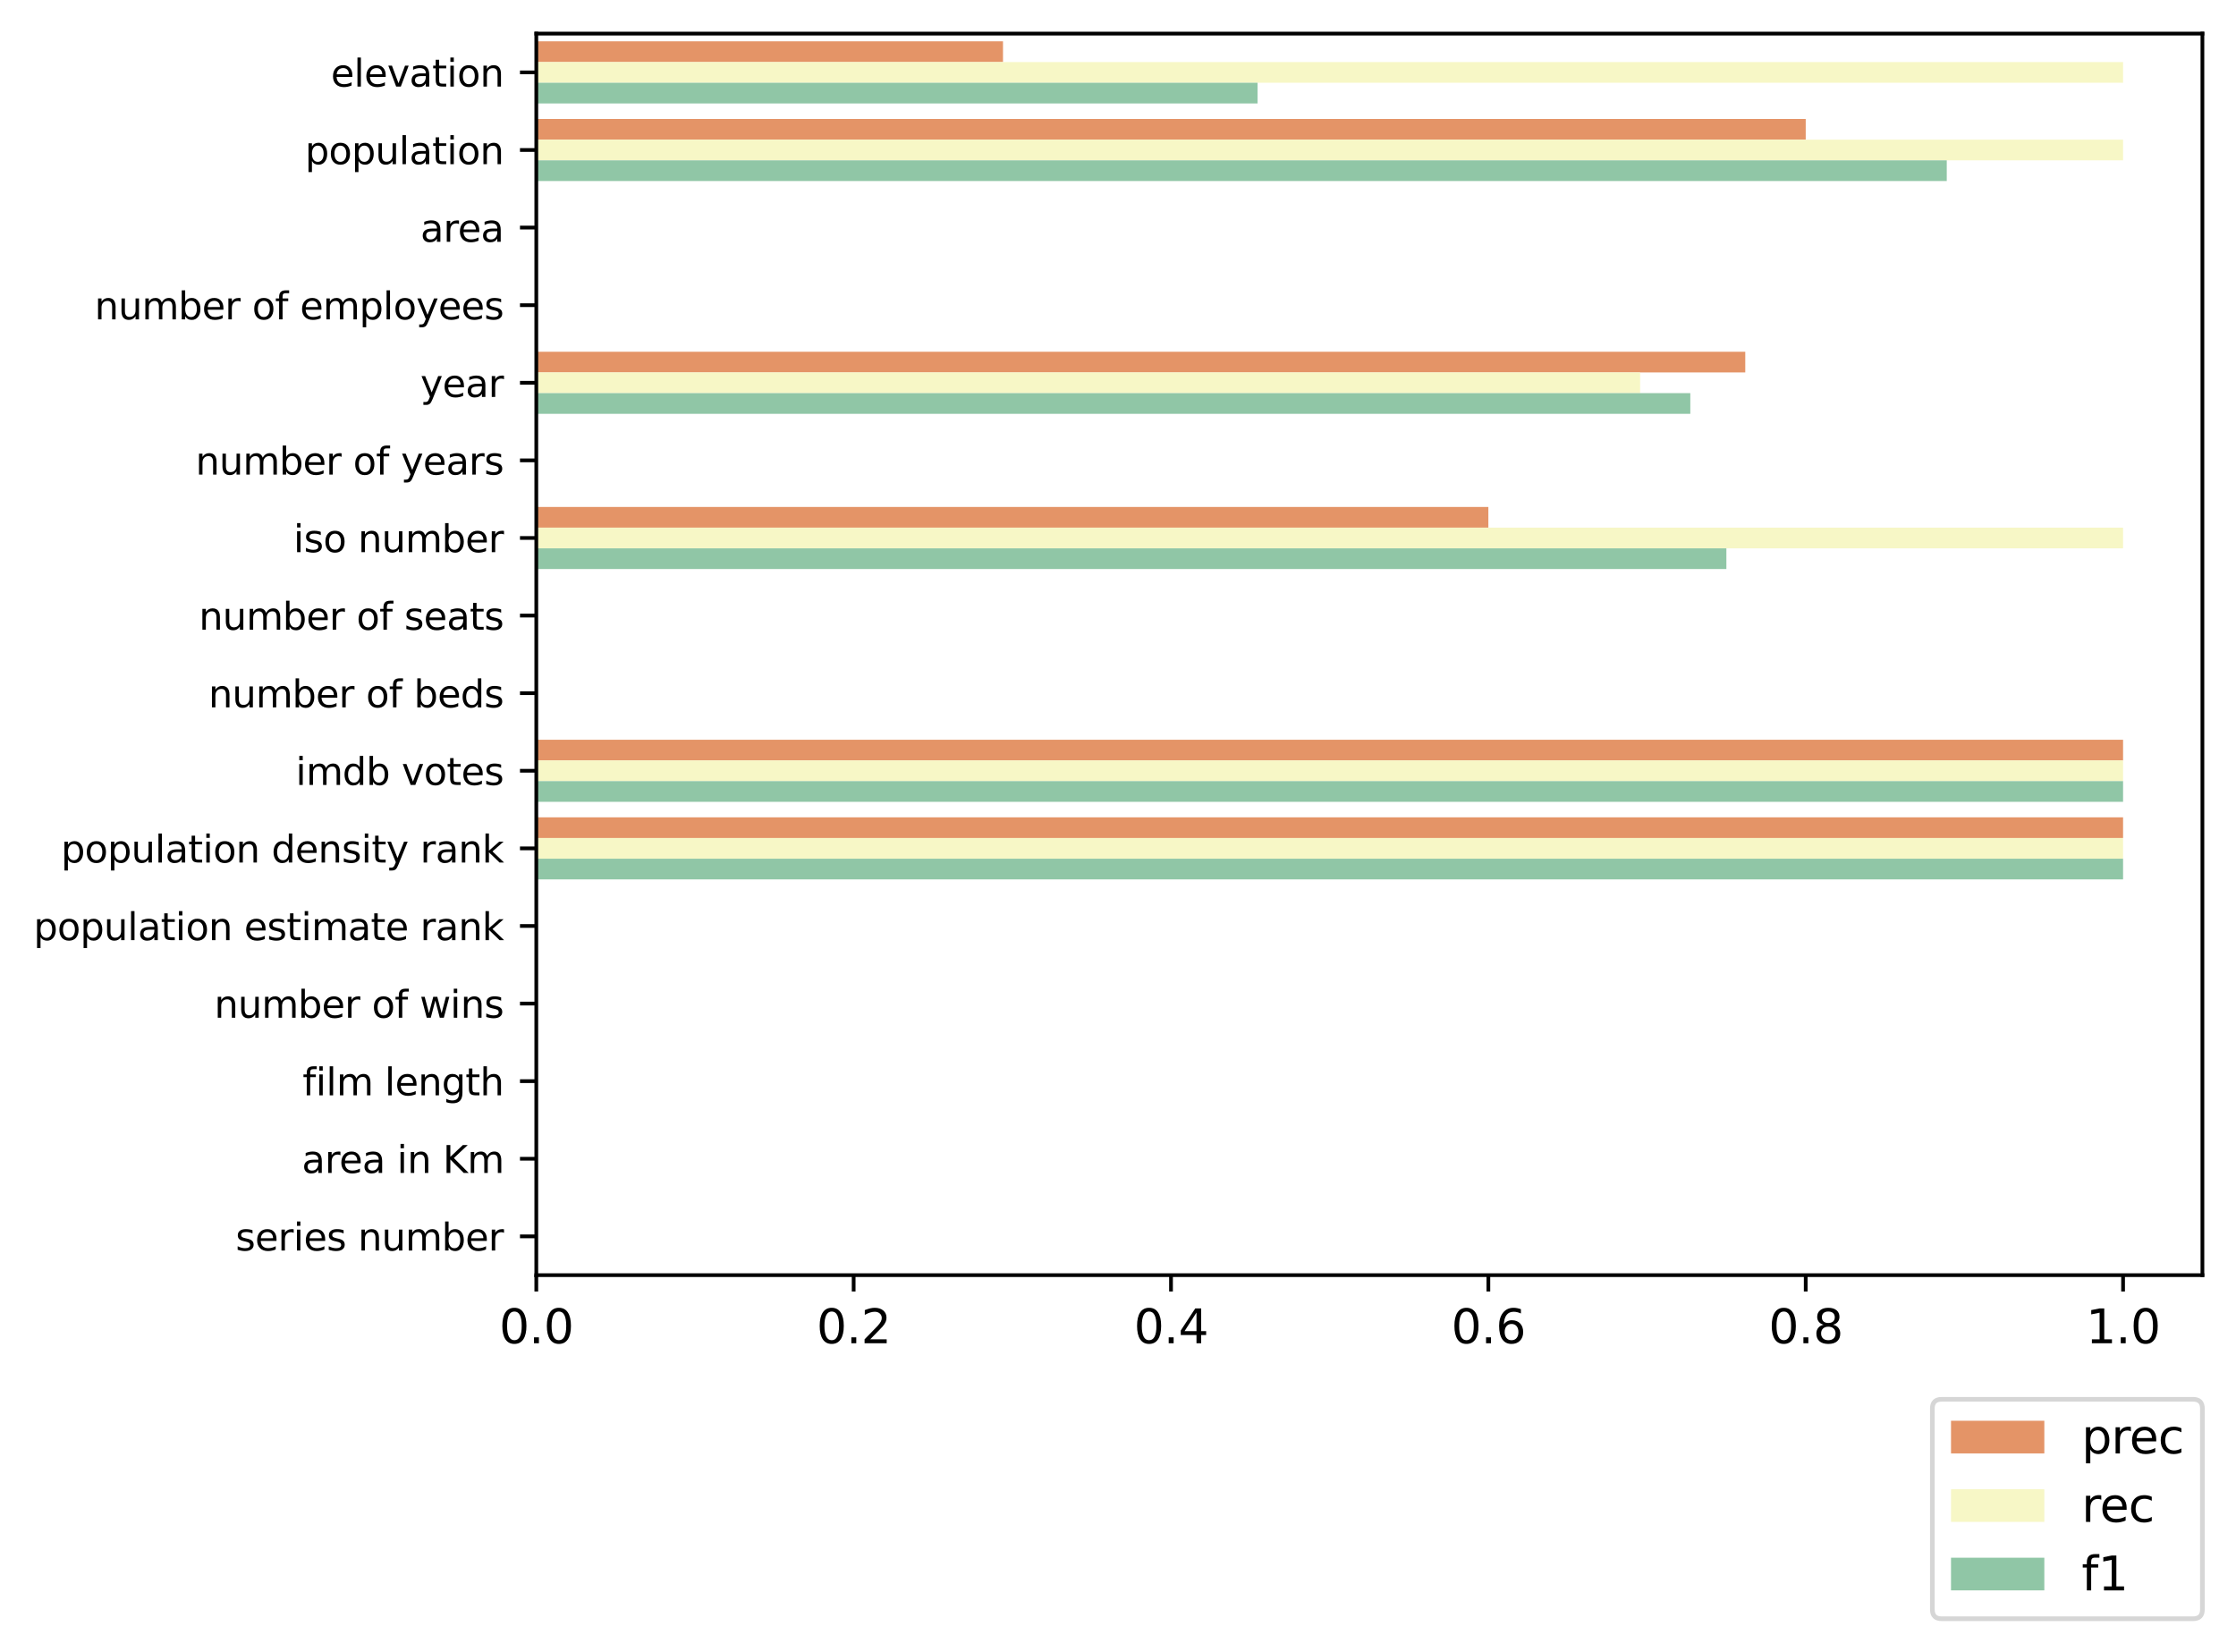 <?xml version="1.0" encoding="utf-8" standalone="no"?>
<!DOCTYPE svg PUBLIC "-//W3C//DTD SVG 1.1//EN"
  "http://www.w3.org/Graphics/SVG/1.1/DTD/svg11.dtd">
<svg xmlns:xlink="http://www.w3.org/1999/xlink" width="479.272pt" height="354.158pt" viewBox="0 0 479.272 354.158" xmlns="http://www.w3.org/2000/svg" version="1.1">
 <defs>
  <style type="text/css">*{stroke-linejoin: round; stroke-linecap: butt}</style>
 </defs>
 <g id="figure_1">
  <g id="patch_1">
   <path d="M -0 354.158 
L 479.272 354.158 
L 479.272 0 
L -0 0 
z
" style="fill: #ffffff"/>
  </g>
  <g id="axes_1">
   <g id="patch_2">
    <path d="M 114.953 273.312 
L 472.072 273.312 
L 472.072 7.2 
L 114.953 7.2 
z
" style="fill: #ffffff"/>
   </g>
   <g id="patch_3">
    <path d="M 114.953 8.863 
L 214.986 8.863 
L 214.986 13.298 
L 114.953 13.298 
z
" clip-path="url(#pd3dad492f2)" style="fill: #e49467"/>
   </g>
   <g id="patch_4">
    <path d="M 114.953 25.495 
L 387.044 25.495 
L 387.044 29.93 
L 114.953 29.93 
z
" clip-path="url(#pd3dad492f2)" style="fill: #e49467"/>
   </g>
   <g id="patch_5">
    <path d="M 114.953 42.127 
L 114.953 42.127 
L 114.953 46.562 
L 114.953 46.562 
z
" clip-path="url(#pd3dad492f2)" style="fill: #e49467"/>
   </g>
   <g id="patch_6">
    <path d="M 114.953 58.759 
L 114.953 58.759 
L 114.953 63.194 
L 114.953 63.194 
z
" clip-path="url(#pd3dad492f2)" style="fill: #e49467"/>
   </g>
   <g id="patch_7">
    <path d="M 114.953 75.391 
L 374.087 75.391 
L 374.087 79.826 
L 114.953 79.826 
z
" clip-path="url(#pd3dad492f2)" style="fill: #e49467"/>
   </g>
   <g id="patch_8">
    <path d="M 114.953 92.023 
L 114.953 92.023 
L 114.953 96.458 
L 114.953 96.458 
z
" clip-path="url(#pd3dad492f2)" style="fill: #e49467"/>
   </g>
   <g id="patch_9">
    <path d="M 114.953 108.655 
L 319.021 108.655 
L 319.021 113.09 
L 114.953 113.09 
z
" clip-path="url(#pd3dad492f2)" style="fill: #e49467"/>
   </g>
   <g id="patch_10">
    <path d="M 114.953 125.287 
L 114.953 125.287 
L 114.953 129.722 
L 114.953 129.722 
z
" clip-path="url(#pd3dad492f2)" style="fill: #e49467"/>
   </g>
   <g id="patch_11">
    <path d="M 114.953 141.919 
L 114.953 141.919 
L 114.953 146.354 
L 114.953 146.354 
z
" clip-path="url(#pd3dad492f2)" style="fill: #e49467"/>
   </g>
   <g id="patch_12">
    <path d="M 114.953 158.551 
L 455.067 158.551 
L 455.067 162.986 
L 114.953 162.986 
z
" clip-path="url(#pd3dad492f2)" style="fill: #e49467"/>
   </g>
   <g id="patch_13">
    <path d="M 114.953 175.183 
L 455.067 175.183 
L 455.067 179.618 
L 114.953 179.618 
z
" clip-path="url(#pd3dad492f2)" style="fill: #e49467"/>
   </g>
   <g id="patch_14">
    <path d="M 114.953 191.815 
L 114.953 191.815 
L 114.953 196.25 
L 114.953 196.25 
z
" clip-path="url(#pd3dad492f2)" style="fill: #e49467"/>
   </g>
   <g id="patch_15">
    <path d="M 114.953 208.447 
L 114.953 208.447 
L 114.953 212.882 
L 114.953 212.882 
z
" clip-path="url(#pd3dad492f2)" style="fill: #e49467"/>
   </g>
   <g id="patch_16">
    <path d="M 114.953 225.079 
L 114.953 225.079 
L 114.953 229.514 
L 114.953 229.514 
z
" clip-path="url(#pd3dad492f2)" style="fill: #e49467"/>
   </g>
   <g id="patch_17">
    <path d="M 114.953 241.711 
L 114.953 241.711 
L 114.953 246.146 
L 114.953 246.146 
z
" clip-path="url(#pd3dad492f2)" style="fill: #e49467"/>
   </g>
   <g id="patch_18">
    <path d="M 114.953 258.343 
L 114.953 258.343 
L 114.953 262.778 
L 114.953 262.778 
z
" clip-path="url(#pd3dad492f2)" style="fill: #e49467"/>
   </g>
   <g id="patch_19">
    <path d="M 114.953 13.298 
L 455.067 13.298 
L 455.067 17.734 
L 114.953 17.734 
z
" clip-path="url(#pd3dad492f2)" style="fill: #f7f7c6"/>
   </g>
   <g id="patch_20">
    <path d="M 114.953 29.93 
L 455.067 29.93 
L 455.067 34.366 
L 114.953 34.366 
z
" clip-path="url(#pd3dad492f2)" style="fill: #f7f7c6"/>
   </g>
   <g id="patch_21">
    <path d="M 114.953 46.562 
L 114.953 46.562 
L 114.953 50.998 
L 114.953 50.998 
z
" clip-path="url(#pd3dad492f2)" style="fill: #f7f7c6"/>
   </g>
   <g id="patch_22">
    <path d="M 114.953 63.194 
L 114.953 63.194 
L 114.953 67.63 
L 114.953 67.63 
z
" clip-path="url(#pd3dad492f2)" style="fill: #f7f7c6"/>
   </g>
   <g id="patch_23">
    <path d="M 114.953 79.826 
L 351.554 79.826 
L 351.554 84.262 
L 114.953 84.262 
z
" clip-path="url(#pd3dad492f2)" style="fill: #f7f7c6"/>
   </g>
   <g id="patch_24">
    <path d="M 114.953 96.458 
L 114.953 96.458 
L 114.953 100.894 
L 114.953 100.894 
z
" clip-path="url(#pd3dad492f2)" style="fill: #f7f7c6"/>
   </g>
   <g id="patch_25">
    <path d="M 114.953 113.09 
L 455.067 113.09 
L 455.067 117.526 
L 114.953 117.526 
z
" clip-path="url(#pd3dad492f2)" style="fill: #f7f7c6"/>
   </g>
   <g id="patch_26">
    <path d="M 114.953 129.722 
L 114.953 129.722 
L 114.953 134.158 
L 114.953 134.158 
z
" clip-path="url(#pd3dad492f2)" style="fill: #f7f7c6"/>
   </g>
   <g id="patch_27">
    <path d="M 114.953 146.354 
L 114.953 146.354 
L 114.953 150.79 
L 114.953 150.79 
z
" clip-path="url(#pd3dad492f2)" style="fill: #f7f7c6"/>
   </g>
   <g id="patch_28">
    <path d="M 114.953 162.986 
L 455.067 162.986 
L 455.067 167.422 
L 114.953 167.422 
z
" clip-path="url(#pd3dad492f2)" style="fill: #f7f7c6"/>
   </g>
   <g id="patch_29">
    <path d="M 114.953 179.618 
L 455.067 179.618 
L 455.067 184.054 
L 114.953 184.054 
z
" clip-path="url(#pd3dad492f2)" style="fill: #f7f7c6"/>
   </g>
   <g id="patch_30">
    <path d="M 114.953 196.25 
L 114.953 196.25 
L 114.953 200.686 
L 114.953 200.686 
z
" clip-path="url(#pd3dad492f2)" style="fill: #f7f7c6"/>
   </g>
   <g id="patch_31">
    <path d="M 114.953 212.882 
L 114.953 212.882 
L 114.953 217.318 
L 114.953 217.318 
z
" clip-path="url(#pd3dad492f2)" style="fill: #f7f7c6"/>
   </g>
   <g id="patch_32">
    <path d="M 114.953 229.514 
L 114.953 229.514 
L 114.953 233.95 
L 114.953 233.95 
z
" clip-path="url(#pd3dad492f2)" style="fill: #f7f7c6"/>
   </g>
   <g id="patch_33">
    <path d="M 114.953 246.146 
L 114.953 246.146 
L 114.953 250.582 
L 114.953 250.582 
z
" clip-path="url(#pd3dad492f2)" style="fill: #f7f7c6"/>
   </g>
   <g id="patch_34">
    <path d="M 114.953 262.778 
L 114.953 262.778 
L 114.953 267.214 
L 114.953 267.214 
z
" clip-path="url(#pd3dad492f2)" style="fill: #f7f7c6"/>
   </g>
   <g id="patch_35">
    <path d="M 114.953 17.734 
L 269.55 17.734 
L 269.55 22.169 
L 114.953 22.169 
z
" clip-path="url(#pd3dad492f2)" style="fill: #90c6a6"/>
   </g>
   <g id="patch_36">
    <path d="M 114.953 34.366 
L 417.276 34.366 
L 417.276 38.801 
L 114.953 38.801 
z
" clip-path="url(#pd3dad492f2)" style="fill: #90c6a6"/>
   </g>
   <g id="patch_37">
    <path d="M 114.953 50.998 
L 114.953 50.998 
L 114.953 55.433 
L 114.953 55.433 
z
" clip-path="url(#pd3dad492f2)" style="fill: #90c6a6"/>
   </g>
   <g id="patch_38">
    <path d="M 114.953 67.63 
L 114.953 67.63 
L 114.953 72.065 
L 114.953 72.065 
z
" clip-path="url(#pd3dad492f2)" style="fill: #90c6a6"/>
   </g>
   <g id="patch_39">
    <path d="M 114.953 84.262 
L 362.308 84.262 
L 362.308 88.697 
L 114.953 88.697 
z
" clip-path="url(#pd3dad492f2)" style="fill: #90c6a6"/>
   </g>
   <g id="patch_40">
    <path d="M 114.953 100.894 
L 114.953 100.894 
L 114.953 105.329 
L 114.953 105.329 
z
" clip-path="url(#pd3dad492f2)" style="fill: #90c6a6"/>
   </g>
   <g id="patch_41">
    <path d="M 114.953 117.526 
L 370.038 117.526 
L 370.038 121.961 
L 114.953 121.961 
z
" clip-path="url(#pd3dad492f2)" style="fill: #90c6a6"/>
   </g>
   <g id="patch_42">
    <path d="M 114.953 134.158 
L 114.953 134.158 
L 114.953 138.593 
L 114.953 138.593 
z
" clip-path="url(#pd3dad492f2)" style="fill: #90c6a6"/>
   </g>
   <g id="patch_43">
    <path d="M 114.953 150.79 
L 114.953 150.79 
L 114.953 155.225 
L 114.953 155.225 
z
" clip-path="url(#pd3dad492f2)" style="fill: #90c6a6"/>
   </g>
   <g id="patch_44">
    <path d="M 114.953 167.422 
L 455.067 167.422 
L 455.067 171.857 
L 114.953 171.857 
z
" clip-path="url(#pd3dad492f2)" style="fill: #90c6a6"/>
   </g>
   <g id="patch_45">
    <path d="M 114.953 184.054 
L 455.067 184.054 
L 455.067 188.489 
L 114.953 188.489 
z
" clip-path="url(#pd3dad492f2)" style="fill: #90c6a6"/>
   </g>
   <g id="patch_46">
    <path d="M 114.953 200.686 
L 114.953 200.686 
L 114.953 205.121 
L 114.953 205.121 
z
" clip-path="url(#pd3dad492f2)" style="fill: #90c6a6"/>
   </g>
   <g id="patch_47">
    <path d="M 114.953 217.318 
L 114.953 217.318 
L 114.953 221.753 
L 114.953 221.753 
z
" clip-path="url(#pd3dad492f2)" style="fill: #90c6a6"/>
   </g>
   <g id="patch_48">
    <path d="M 114.953 233.95 
L 114.953 233.95 
L 114.953 238.385 
L 114.953 238.385 
z
" clip-path="url(#pd3dad492f2)" style="fill: #90c6a6"/>
   </g>
   <g id="patch_49">
    <path d="M 114.953 250.582 
L 114.953 250.582 
L 114.953 255.017 
L 114.953 255.017 
z
" clip-path="url(#pd3dad492f2)" style="fill: #90c6a6"/>
   </g>
   <g id="patch_50">
    <path d="M 114.953 267.214 
L 114.953 267.214 
L 114.953 271.649 
L 114.953 271.649 
z
" clip-path="url(#pd3dad492f2)" style="fill: #90c6a6"/>
   </g>
   <g id="matplotlib.axis_1">
    <g id="xtick_1">
     <g id="line2d_1">
      <defs>
       <path id="m26e6d3a426" d="M 0 0 
L 0 3.5 
" style="stroke: #000000; stroke-width: 0.8"/>
      </defs>
      <g>
       <use xlink:href="#m26e6d3a426" x="114.953" y="273.312" style="stroke: #000000; stroke-width: 0.8"/>
      </g>
     </g>
     <g id="text_1">
      <!-- 0.0 -->
      <g transform="translate(107.001 287.91)scale(0.1 -0.1)">
       <defs>
        <path id="DejaVuSans-30" d="M 2034 4250 
Q 1547 4250 1301 3770 
Q 1056 3291 1056 2328 
Q 1056 1369 1301 889 
Q 1547 409 2034 409 
Q 2525 409 2770 889 
Q 3016 1369 3016 2328 
Q 3016 3291 2770 3770 
Q 2525 4250 2034 4250 
z
M 2034 4750 
Q 2819 4750 3233 4129 
Q 3647 3509 3647 2328 
Q 3647 1150 3233 529 
Q 2819 -91 2034 -91 
Q 1250 -91 836 529 
Q 422 1150 422 2328 
Q 422 3509 836 4129 
Q 1250 4750 2034 4750 
z
" transform="scale(0.016)"/>
        <path id="DejaVuSans-2e" d="M 684 794 
L 1344 794 
L 1344 0 
L 684 0 
L 684 794 
z
" transform="scale(0.016)"/>
       </defs>
       <use xlink:href="#DejaVuSans-30"/>
       <use xlink:href="#DejaVuSans-2e" x="63.623"/>
       <use xlink:href="#DejaVuSans-30" x="95.41"/>
      </g>
     </g>
    </g>
    <g id="xtick_2">
     <g id="line2d_2">
      <g>
       <use xlink:href="#m26e6d3a426" x="182.975" y="273.312" style="stroke: #000000; stroke-width: 0.8"/>
      </g>
     </g>
     <g id="text_2">
      <!-- 0.2 -->
      <g transform="translate(175.024 287.91)scale(0.1 -0.1)">
       <defs>
        <path id="DejaVuSans-32" d="M 1228 531 
L 3431 531 
L 3431 0 
L 469 0 
L 469 531 
Q 828 903 1448 1529 
Q 2069 2156 2228 2338 
Q 2531 2678 2651 2914 
Q 2772 3150 2772 3378 
Q 2772 3750 2511 3984 
Q 2250 4219 1831 4219 
Q 1534 4219 1204 4116 
Q 875 4013 500 3803 
L 500 4441 
Q 881 4594 1212 4672 
Q 1544 4750 1819 4750 
Q 2544 4750 2975 4387 
Q 3406 4025 3406 3419 
Q 3406 3131 3298 2873 
Q 3191 2616 2906 2266 
Q 2828 2175 2409 1742 
Q 1991 1309 1228 531 
z
" transform="scale(0.016)"/>
       </defs>
       <use xlink:href="#DejaVuSans-30"/>
       <use xlink:href="#DejaVuSans-2e" x="63.623"/>
       <use xlink:href="#DejaVuSans-32" x="95.41"/>
      </g>
     </g>
    </g>
    <g id="xtick_3">
     <g id="line2d_3">
      <g>
       <use xlink:href="#m26e6d3a426" x="250.998" y="273.312" style="stroke: #000000; stroke-width: 0.8"/>
      </g>
     </g>
     <g id="text_3">
      <!-- 0.4 -->
      <g transform="translate(243.047 287.91)scale(0.1 -0.1)">
       <defs>
        <path id="DejaVuSans-34" d="M 2419 4116 
L 825 1625 
L 2419 1625 
L 2419 4116 
z
M 2253 4666 
L 3047 4666 
L 3047 1625 
L 3713 1625 
L 3713 1100 
L 3047 1100 
L 3047 0 
L 2419 0 
L 2419 1100 
L 313 1100 
L 313 1709 
L 2253 4666 
z
" transform="scale(0.016)"/>
       </defs>
       <use xlink:href="#DejaVuSans-30"/>
       <use xlink:href="#DejaVuSans-2e" x="63.623"/>
       <use xlink:href="#DejaVuSans-34" x="95.41"/>
      </g>
     </g>
    </g>
    <g id="xtick_4">
     <g id="line2d_4">
      <g>
       <use xlink:href="#m26e6d3a426" x="319.021" y="273.312" style="stroke: #000000; stroke-width: 0.8"/>
      </g>
     </g>
     <g id="text_4">
      <!-- 0.6 -->
      <g transform="translate(311.07 287.91)scale(0.1 -0.1)">
       <defs>
        <path id="DejaVuSans-36" d="M 2113 2584 
Q 1688 2584 1439 2293 
Q 1191 2003 1191 1497 
Q 1191 994 1439 701 
Q 1688 409 2113 409 
Q 2538 409 2786 701 
Q 3034 994 3034 1497 
Q 3034 2003 2786 2293 
Q 2538 2584 2113 2584 
z
M 3366 4563 
L 3366 3988 
Q 3128 4100 2886 4159 
Q 2644 4219 2406 4219 
Q 1781 4219 1451 3797 
Q 1122 3375 1075 2522 
Q 1259 2794 1537 2939 
Q 1816 3084 2150 3084 
Q 2853 3084 3261 2657 
Q 3669 2231 3669 1497 
Q 3669 778 3244 343 
Q 2819 -91 2113 -91 
Q 1303 -91 875 529 
Q 447 1150 447 2328 
Q 447 3434 972 4092 
Q 1497 4750 2381 4750 
Q 2619 4750 2861 4703 
Q 3103 4656 3366 4563 
z
" transform="scale(0.016)"/>
       </defs>
       <use xlink:href="#DejaVuSans-30"/>
       <use xlink:href="#DejaVuSans-2e" x="63.623"/>
       <use xlink:href="#DejaVuSans-36" x="95.41"/>
      </g>
     </g>
    </g>
    <g id="xtick_5">
     <g id="line2d_5">
      <g>
       <use xlink:href="#m26e6d3a426" x="387.044" y="273.312" style="stroke: #000000; stroke-width: 0.8"/>
      </g>
     </g>
     <g id="text_5">
      <!-- 0.8 -->
      <g transform="translate(379.092 287.91)scale(0.1 -0.1)">
       <defs>
        <path id="DejaVuSans-38" d="M 2034 2216 
Q 1584 2216 1326 1975 
Q 1069 1734 1069 1313 
Q 1069 891 1326 650 
Q 1584 409 2034 409 
Q 2484 409 2743 651 
Q 3003 894 3003 1313 
Q 3003 1734 2745 1975 
Q 2488 2216 2034 2216 
z
M 1403 2484 
Q 997 2584 770 2862 
Q 544 3141 544 3541 
Q 544 4100 942 4425 
Q 1341 4750 2034 4750 
Q 2731 4750 3128 4425 
Q 3525 4100 3525 3541 
Q 3525 3141 3298 2862 
Q 3072 2584 2669 2484 
Q 3125 2378 3379 2068 
Q 3634 1759 3634 1313 
Q 3634 634 3220 271 
Q 2806 -91 2034 -91 
Q 1263 -91 848 271 
Q 434 634 434 1313 
Q 434 1759 690 2068 
Q 947 2378 1403 2484 
z
M 1172 3481 
Q 1172 3119 1398 2916 
Q 1625 2713 2034 2713 
Q 2441 2713 2670 2916 
Q 2900 3119 2900 3481 
Q 2900 3844 2670 4047 
Q 2441 4250 2034 4250 
Q 1625 4250 1398 4047 
Q 1172 3844 1172 3481 
z
" transform="scale(0.016)"/>
       </defs>
       <use xlink:href="#DejaVuSans-30"/>
       <use xlink:href="#DejaVuSans-2e" x="63.623"/>
       <use xlink:href="#DejaVuSans-38" x="95.41"/>
      </g>
     </g>
    </g>
    <g id="xtick_6">
     <g id="line2d_6">
      <g>
       <use xlink:href="#m26e6d3a426" x="455.067" y="273.312" style="stroke: #000000; stroke-width: 0.8"/>
      </g>
     </g>
     <g id="text_6">
      <!-- 1.0 -->
      <g transform="translate(447.115 287.91)scale(0.1 -0.1)">
       <defs>
        <path id="DejaVuSans-31" d="M 794 531 
L 1825 531 
L 1825 4091 
L 703 3866 
L 703 4441 
L 1819 4666 
L 2450 4666 
L 2450 531 
L 3481 531 
L 3481 0 
L 794 0 
L 794 531 
z
" transform="scale(0.016)"/>
       </defs>
       <use xlink:href="#DejaVuSans-31"/>
       <use xlink:href="#DejaVuSans-2e" x="63.623"/>
       <use xlink:href="#DejaVuSans-30" x="95.41"/>
      </g>
     </g>
    </g>
   </g>
   <g id="matplotlib.axis_2">
    <g id="ytick_1">
     <g id="line2d_7">
      <defs>
       <path id="m3ff50e436d" d="M 0 0 
L -3.5 0 
" style="stroke: #000000; stroke-width: 0.8"/>
      </defs>
      <g>
       <use xlink:href="#m3ff50e436d" x="114.953" y="15.516" style="stroke: #000000; stroke-width: 0.8"/>
      </g>
     </g>
     <g id="text_7">
      <!-- elevation -->
      <g transform="translate(70.924 18.555)scale(0.08 -0.08)">
       <defs>
        <path id="DejaVuSans-65" d="M 3597 1894 
L 3597 1613 
L 953 1613 
Q 991 1019 1311 708 
Q 1631 397 2203 397 
Q 2534 397 2845 478 
Q 3156 559 3463 722 
L 3463 178 
Q 3153 47 2828 -22 
Q 2503 -91 2169 -91 
Q 1331 -91 842 396 
Q 353 884 353 1716 
Q 353 2575 817 3079 
Q 1281 3584 2069 3584 
Q 2775 3584 3186 3129 
Q 3597 2675 3597 1894 
z
M 3022 2063 
Q 3016 2534 2758 2815 
Q 2500 3097 2075 3097 
Q 1594 3097 1305 2825 
Q 1016 2553 972 2059 
L 3022 2063 
z
" transform="scale(0.016)"/>
        <path id="DejaVuSans-6c" d="M 603 4863 
L 1178 4863 
L 1178 0 
L 603 0 
L 603 4863 
z
" transform="scale(0.016)"/>
        <path id="DejaVuSans-76" d="M 191 3500 
L 800 3500 
L 1894 563 
L 2988 3500 
L 3597 3500 
L 2284 0 
L 1503 0 
L 191 3500 
z
" transform="scale(0.016)"/>
        <path id="DejaVuSans-61" d="M 2194 1759 
Q 1497 1759 1228 1600 
Q 959 1441 959 1056 
Q 959 750 1161 570 
Q 1363 391 1709 391 
Q 2188 391 2477 730 
Q 2766 1069 2766 1631 
L 2766 1759 
L 2194 1759 
z
M 3341 1997 
L 3341 0 
L 2766 0 
L 2766 531 
Q 2569 213 2275 61 
Q 1981 -91 1556 -91 
Q 1019 -91 701 211 
Q 384 513 384 1019 
Q 384 1609 779 1909 
Q 1175 2209 1959 2209 
L 2766 2209 
L 2766 2266 
Q 2766 2663 2505 2880 
Q 2244 3097 1772 3097 
Q 1472 3097 1187 3025 
Q 903 2953 641 2809 
L 641 3341 
Q 956 3463 1253 3523 
Q 1550 3584 1831 3584 
Q 2591 3584 2966 3190 
Q 3341 2797 3341 1997 
z
" transform="scale(0.016)"/>
        <path id="DejaVuSans-74" d="M 1172 4494 
L 1172 3500 
L 2356 3500 
L 2356 3053 
L 1172 3053 
L 1172 1153 
Q 1172 725 1289 603 
Q 1406 481 1766 481 
L 2356 481 
L 2356 0 
L 1766 0 
Q 1100 0 847 248 
Q 594 497 594 1153 
L 594 3053 
L 172 3053 
L 172 3500 
L 594 3500 
L 594 4494 
L 1172 4494 
z
" transform="scale(0.016)"/>
        <path id="DejaVuSans-69" d="M 603 3500 
L 1178 3500 
L 1178 0 
L 603 0 
L 603 3500 
z
M 603 4863 
L 1178 4863 
L 1178 4134 
L 603 4134 
L 603 4863 
z
" transform="scale(0.016)"/>
        <path id="DejaVuSans-6f" d="M 1959 3097 
Q 1497 3097 1228 2736 
Q 959 2375 959 1747 
Q 959 1119 1226 758 
Q 1494 397 1959 397 
Q 2419 397 2687 759 
Q 2956 1122 2956 1747 
Q 2956 2369 2687 2733 
Q 2419 3097 1959 3097 
z
M 1959 3584 
Q 2709 3584 3137 3096 
Q 3566 2609 3566 1747 
Q 3566 888 3137 398 
Q 2709 -91 1959 -91 
Q 1206 -91 779 398 
Q 353 888 353 1747 
Q 353 2609 779 3096 
Q 1206 3584 1959 3584 
z
" transform="scale(0.016)"/>
        <path id="DejaVuSans-6e" d="M 3513 2113 
L 3513 0 
L 2938 0 
L 2938 2094 
Q 2938 2591 2744 2837 
Q 2550 3084 2163 3084 
Q 1697 3084 1428 2787 
Q 1159 2491 1159 1978 
L 1159 0 
L 581 0 
L 581 3500 
L 1159 3500 
L 1159 2956 
Q 1366 3272 1645 3428 
Q 1925 3584 2291 3584 
Q 2894 3584 3203 3211 
Q 3513 2838 3513 2113 
z
" transform="scale(0.016)"/>
       </defs>
       <use xlink:href="#DejaVuSans-65"/>
       <use xlink:href="#DejaVuSans-6c" x="61.523"/>
       <use xlink:href="#DejaVuSans-65" x="89.307"/>
       <use xlink:href="#DejaVuSans-76" x="150.83"/>
       <use xlink:href="#DejaVuSans-61" x="210.01"/>
       <use xlink:href="#DejaVuSans-74" x="271.289"/>
       <use xlink:href="#DejaVuSans-69" x="310.498"/>
       <use xlink:href="#DejaVuSans-6f" x="338.281"/>
       <use xlink:href="#DejaVuSans-6e" x="399.463"/>
      </g>
     </g>
    </g>
    <g id="ytick_2">
     <g id="line2d_8">
      <g>
       <use xlink:href="#m3ff50e436d" x="114.953" y="32.148" style="stroke: #000000; stroke-width: 0.8"/>
      </g>
     </g>
     <g id="text_8">
      <!-- population -->
      <g transform="translate(65.381 35.187)scale(0.08 -0.08)">
       <defs>
        <path id="DejaVuSans-70" d="M 1159 525 
L 1159 -1331 
L 581 -1331 
L 581 3500 
L 1159 3500 
L 1159 2969 
Q 1341 3281 1617 3432 
Q 1894 3584 2278 3584 
Q 2916 3584 3314 3078 
Q 3713 2572 3713 1747 
Q 3713 922 3314 415 
Q 2916 -91 2278 -91 
Q 1894 -91 1617 61 
Q 1341 213 1159 525 
z
M 3116 1747 
Q 3116 2381 2855 2742 
Q 2594 3103 2138 3103 
Q 1681 3103 1420 2742 
Q 1159 2381 1159 1747 
Q 1159 1113 1420 752 
Q 1681 391 2138 391 
Q 2594 391 2855 752 
Q 3116 1113 3116 1747 
z
" transform="scale(0.016)"/>
        <path id="DejaVuSans-75" d="M 544 1381 
L 544 3500 
L 1119 3500 
L 1119 1403 
Q 1119 906 1312 657 
Q 1506 409 1894 409 
Q 2359 409 2629 706 
Q 2900 1003 2900 1516 
L 2900 3500 
L 3475 3500 
L 3475 0 
L 2900 0 
L 2900 538 
Q 2691 219 2414 64 
Q 2138 -91 1772 -91 
Q 1169 -91 856 284 
Q 544 659 544 1381 
z
M 1991 3584 
L 1991 3584 
z
" transform="scale(0.016)"/>
       </defs>
       <use xlink:href="#DejaVuSans-70"/>
       <use xlink:href="#DejaVuSans-6f" x="63.477"/>
       <use xlink:href="#DejaVuSans-70" x="124.658"/>
       <use xlink:href="#DejaVuSans-75" x="188.135"/>
       <use xlink:href="#DejaVuSans-6c" x="251.514"/>
       <use xlink:href="#DejaVuSans-61" x="279.297"/>
       <use xlink:href="#DejaVuSans-74" x="340.576"/>
       <use xlink:href="#DejaVuSans-69" x="379.785"/>
       <use xlink:href="#DejaVuSans-6f" x="407.568"/>
       <use xlink:href="#DejaVuSans-6e" x="468.75"/>
      </g>
     </g>
    </g>
    <g id="ytick_3">
     <g id="line2d_9">
      <g>
       <use xlink:href="#m3ff50e436d" x="114.953" y="48.78" style="stroke: #000000; stroke-width: 0.8"/>
      </g>
     </g>
     <g id="text_9">
      <!-- area -->
      <g transform="translate(90.116 51.819)scale(0.08 -0.08)">
       <defs>
        <path id="DejaVuSans-72" d="M 2631 2963 
Q 2534 3019 2420 3045 
Q 2306 3072 2169 3072 
Q 1681 3072 1420 2755 
Q 1159 2438 1159 1844 
L 1159 0 
L 581 0 
L 581 3500 
L 1159 3500 
L 1159 2956 
Q 1341 3275 1631 3429 
Q 1922 3584 2338 3584 
Q 2397 3584 2469 3576 
Q 2541 3569 2628 3553 
L 2631 2963 
z
" transform="scale(0.016)"/>
       </defs>
       <use xlink:href="#DejaVuSans-61"/>
       <use xlink:href="#DejaVuSans-72" x="61.279"/>
       <use xlink:href="#DejaVuSans-65" x="100.143"/>
       <use xlink:href="#DejaVuSans-61" x="161.666"/>
      </g>
     </g>
    </g>
    <g id="ytick_4">
     <g id="line2d_10">
      <g>
       <use xlink:href="#m3ff50e436d" x="114.953" y="65.412" style="stroke: #000000; stroke-width: 0.8"/>
      </g>
     </g>
     <g id="text_10">
      <!-- number of employees -->
      <g transform="translate(20.275 68.451)scale(0.08 -0.08)">
       <defs>
        <path id="DejaVuSans-6d" d="M 3328 2828 
Q 3544 3216 3844 3400 
Q 4144 3584 4550 3584 
Q 5097 3584 5394 3201 
Q 5691 2819 5691 2113 
L 5691 0 
L 5113 0 
L 5113 2094 
Q 5113 2597 4934 2840 
Q 4756 3084 4391 3084 
Q 3944 3084 3684 2787 
Q 3425 2491 3425 1978 
L 3425 0 
L 2847 0 
L 2847 2094 
Q 2847 2600 2669 2842 
Q 2491 3084 2119 3084 
Q 1678 3084 1418 2786 
Q 1159 2488 1159 1978 
L 1159 0 
L 581 0 
L 581 3500 
L 1159 3500 
L 1159 2956 
Q 1356 3278 1631 3431 
Q 1906 3584 2284 3584 
Q 2666 3584 2933 3390 
Q 3200 3197 3328 2828 
z
" transform="scale(0.016)"/>
        <path id="DejaVuSans-62" d="M 3116 1747 
Q 3116 2381 2855 2742 
Q 2594 3103 2138 3103 
Q 1681 3103 1420 2742 
Q 1159 2381 1159 1747 
Q 1159 1113 1420 752 
Q 1681 391 2138 391 
Q 2594 391 2855 752 
Q 3116 1113 3116 1747 
z
M 1159 2969 
Q 1341 3281 1617 3432 
Q 1894 3584 2278 3584 
Q 2916 3584 3314 3078 
Q 3713 2572 3713 1747 
Q 3713 922 3314 415 
Q 2916 -91 2278 -91 
Q 1894 -91 1617 61 
Q 1341 213 1159 525 
L 1159 0 
L 581 0 
L 581 4863 
L 1159 4863 
L 1159 2969 
z
" transform="scale(0.016)"/>
        <path id="DejaVuSans-20" transform="scale(0.016)"/>
        <path id="DejaVuSans-66" d="M 2375 4863 
L 2375 4384 
L 1825 4384 
Q 1516 4384 1395 4259 
Q 1275 4134 1275 3809 
L 1275 3500 
L 2222 3500 
L 2222 3053 
L 1275 3053 
L 1275 0 
L 697 0 
L 697 3053 
L 147 3053 
L 147 3500 
L 697 3500 
L 697 3744 
Q 697 4328 969 4595 
Q 1241 4863 1831 4863 
L 2375 4863 
z
" transform="scale(0.016)"/>
        <path id="DejaVuSans-79" d="M 2059 -325 
Q 1816 -950 1584 -1140 
Q 1353 -1331 966 -1331 
L 506 -1331 
L 506 -850 
L 844 -850 
Q 1081 -850 1212 -737 
Q 1344 -625 1503 -206 
L 1606 56 
L 191 3500 
L 800 3500 
L 1894 763 
L 2988 3500 
L 3597 3500 
L 2059 -325 
z
" transform="scale(0.016)"/>
        <path id="DejaVuSans-73" d="M 2834 3397 
L 2834 2853 
Q 2591 2978 2328 3040 
Q 2066 3103 1784 3103 
Q 1356 3103 1142 2972 
Q 928 2841 928 2578 
Q 928 2378 1081 2264 
Q 1234 2150 1697 2047 
L 1894 2003 
Q 2506 1872 2764 1633 
Q 3022 1394 3022 966 
Q 3022 478 2636 193 
Q 2250 -91 1575 -91 
Q 1294 -91 989 -36 
Q 684 19 347 128 
L 347 722 
Q 666 556 975 473 
Q 1284 391 1588 391 
Q 1994 391 2212 530 
Q 2431 669 2431 922 
Q 2431 1156 2273 1281 
Q 2116 1406 1581 1522 
L 1381 1569 
Q 847 1681 609 1914 
Q 372 2147 372 2553 
Q 372 3047 722 3315 
Q 1072 3584 1716 3584 
Q 2034 3584 2315 3537 
Q 2597 3491 2834 3397 
z
" transform="scale(0.016)"/>
       </defs>
       <use xlink:href="#DejaVuSans-6e"/>
       <use xlink:href="#DejaVuSans-75" x="63.379"/>
       <use xlink:href="#DejaVuSans-6d" x="126.758"/>
       <use xlink:href="#DejaVuSans-62" x="224.17"/>
       <use xlink:href="#DejaVuSans-65" x="287.646"/>
       <use xlink:href="#DejaVuSans-72" x="349.17"/>
       <use xlink:href="#DejaVuSans-20" x="390.283"/>
       <use xlink:href="#DejaVuSans-6f" x="422.07"/>
       <use xlink:href="#DejaVuSans-66" x="483.252"/>
       <use xlink:href="#DejaVuSans-20" x="518.457"/>
       <use xlink:href="#DejaVuSans-65" x="550.244"/>
       <use xlink:href="#DejaVuSans-6d" x="611.768"/>
       <use xlink:href="#DejaVuSans-70" x="709.18"/>
       <use xlink:href="#DejaVuSans-6c" x="772.656"/>
       <use xlink:href="#DejaVuSans-6f" x="800.439"/>
       <use xlink:href="#DejaVuSans-79" x="861.621"/>
       <use xlink:href="#DejaVuSans-65" x="920.801"/>
       <use xlink:href="#DejaVuSans-65" x="982.324"/>
       <use xlink:href="#DejaVuSans-73" x="1043.848"/>
      </g>
     </g>
    </g>
    <g id="ytick_5">
     <g id="line2d_11">
      <g>
       <use xlink:href="#m3ff50e436d" x="114.953" y="82.044" style="stroke: #000000; stroke-width: 0.8"/>
      </g>
     </g>
     <g id="text_11">
      <!-- year -->
      <g transform="translate(90.104 85.083)scale(0.08 -0.08)">
       <use xlink:href="#DejaVuSans-79"/>
       <use xlink:href="#DejaVuSans-65" x="59.18"/>
       <use xlink:href="#DejaVuSans-61" x="120.703"/>
       <use xlink:href="#DejaVuSans-72" x="181.982"/>
      </g>
     </g>
    </g>
    <g id="ytick_6">
     <g id="line2d_12">
      <g>
       <use xlink:href="#m3ff50e436d" x="114.953" y="98.676" style="stroke: #000000; stroke-width: 0.8"/>
      </g>
     </g>
     <g id="text_12">
      <!-- number of years -->
      <g transform="translate(41.917 101.715)scale(0.08 -0.08)">
       <use xlink:href="#DejaVuSans-6e"/>
       <use xlink:href="#DejaVuSans-75" x="63.379"/>
       <use xlink:href="#DejaVuSans-6d" x="126.758"/>
       <use xlink:href="#DejaVuSans-62" x="224.17"/>
       <use xlink:href="#DejaVuSans-65" x="287.646"/>
       <use xlink:href="#DejaVuSans-72" x="349.17"/>
       <use xlink:href="#DejaVuSans-20" x="390.283"/>
       <use xlink:href="#DejaVuSans-6f" x="422.07"/>
       <use xlink:href="#DejaVuSans-66" x="483.252"/>
       <use xlink:href="#DejaVuSans-20" x="518.457"/>
       <use xlink:href="#DejaVuSans-79" x="550.244"/>
       <use xlink:href="#DejaVuSans-65" x="609.424"/>
       <use xlink:href="#DejaVuSans-61" x="670.947"/>
       <use xlink:href="#DejaVuSans-72" x="732.227"/>
       <use xlink:href="#DejaVuSans-73" x="773.34"/>
      </g>
     </g>
    </g>
    <g id="ytick_7">
     <g id="line2d_13">
      <g>
       <use xlink:href="#m3ff50e436d" x="114.953" y="115.308" style="stroke: #000000; stroke-width: 0.8"/>
      </g>
     </g>
     <g id="text_13">
      <!-- iso number -->
      <g transform="translate(62.903 118.347)scale(0.08 -0.08)">
       <use xlink:href="#DejaVuSans-69"/>
       <use xlink:href="#DejaVuSans-73" x="27.783"/>
       <use xlink:href="#DejaVuSans-6f" x="79.883"/>
       <use xlink:href="#DejaVuSans-20" x="141.064"/>
       <use xlink:href="#DejaVuSans-6e" x="172.852"/>
       <use xlink:href="#DejaVuSans-75" x="236.23"/>
       <use xlink:href="#DejaVuSans-6d" x="299.609"/>
       <use xlink:href="#DejaVuSans-62" x="397.021"/>
       <use xlink:href="#DejaVuSans-65" x="460.498"/>
       <use xlink:href="#DejaVuSans-72" x="522.021"/>
      </g>
     </g>
    </g>
    <g id="ytick_8">
     <g id="line2d_14">
      <g>
       <use xlink:href="#m3ff50e436d" x="114.953" y="131.94" style="stroke: #000000; stroke-width: 0.8"/>
      </g>
     </g>
     <g id="text_14">
      <!-- number of seats -->
      <g transform="translate(42.638 134.979)scale(0.08 -0.08)">
       <use xlink:href="#DejaVuSans-6e"/>
       <use xlink:href="#DejaVuSans-75" x="63.379"/>
       <use xlink:href="#DejaVuSans-6d" x="126.758"/>
       <use xlink:href="#DejaVuSans-62" x="224.17"/>
       <use xlink:href="#DejaVuSans-65" x="287.646"/>
       <use xlink:href="#DejaVuSans-72" x="349.17"/>
       <use xlink:href="#DejaVuSans-20" x="390.283"/>
       <use xlink:href="#DejaVuSans-6f" x="422.07"/>
       <use xlink:href="#DejaVuSans-66" x="483.252"/>
       <use xlink:href="#DejaVuSans-20" x="518.457"/>
       <use xlink:href="#DejaVuSans-73" x="550.244"/>
       <use xlink:href="#DejaVuSans-65" x="602.344"/>
       <use xlink:href="#DejaVuSans-61" x="663.867"/>
       <use xlink:href="#DejaVuSans-74" x="725.146"/>
       <use xlink:href="#DejaVuSans-73" x="764.355"/>
      </g>
     </g>
    </g>
    <g id="ytick_9">
     <g id="line2d_15">
      <g>
       <use xlink:href="#m3ff50e436d" x="114.953" y="148.572" style="stroke: #000000; stroke-width: 0.8"/>
      </g>
     </g>
     <g id="text_15">
      <!-- number of beds -->
      <g transform="translate(44.686 151.611)scale(0.08 -0.08)">
       <defs>
        <path id="DejaVuSans-64" d="M 2906 2969 
L 2906 4863 
L 3481 4863 
L 3481 0 
L 2906 0 
L 2906 525 
Q 2725 213 2448 61 
Q 2172 -91 1784 -91 
Q 1150 -91 751 415 
Q 353 922 353 1747 
Q 353 2572 751 3078 
Q 1150 3584 1784 3584 
Q 2172 3584 2448 3432 
Q 2725 3281 2906 2969 
z
M 947 1747 
Q 947 1113 1208 752 
Q 1469 391 1925 391 
Q 2381 391 2643 752 
Q 2906 1113 2906 1747 
Q 2906 2381 2643 2742 
Q 2381 3103 1925 3103 
Q 1469 3103 1208 2742 
Q 947 2381 947 1747 
z
" transform="scale(0.016)"/>
       </defs>
       <use xlink:href="#DejaVuSans-6e"/>
       <use xlink:href="#DejaVuSans-75" x="63.379"/>
       <use xlink:href="#DejaVuSans-6d" x="126.758"/>
       <use xlink:href="#DejaVuSans-62" x="224.17"/>
       <use xlink:href="#DejaVuSans-65" x="287.646"/>
       <use xlink:href="#DejaVuSans-72" x="349.17"/>
       <use xlink:href="#DejaVuSans-20" x="390.283"/>
       <use xlink:href="#DejaVuSans-6f" x="422.07"/>
       <use xlink:href="#DejaVuSans-66" x="483.252"/>
       <use xlink:href="#DejaVuSans-20" x="518.457"/>
       <use xlink:href="#DejaVuSans-62" x="550.244"/>
       <use xlink:href="#DejaVuSans-65" x="613.721"/>
       <use xlink:href="#DejaVuSans-64" x="675.244"/>
       <use xlink:href="#DejaVuSans-73" x="738.721"/>
      </g>
     </g>
    </g>
    <g id="ytick_10">
     <g id="line2d_16">
      <g>
       <use xlink:href="#m3ff50e436d" x="114.953" y="165.204" style="stroke: #000000; stroke-width: 0.8"/>
      </g>
     </g>
     <g id="text_16">
      <!-- imdb votes -->
      <g transform="translate(63.381 168.243)scale(0.08 -0.08)">
       <use xlink:href="#DejaVuSans-69"/>
       <use xlink:href="#DejaVuSans-6d" x="27.783"/>
       <use xlink:href="#DejaVuSans-64" x="125.195"/>
       <use xlink:href="#DejaVuSans-62" x="188.672"/>
       <use xlink:href="#DejaVuSans-20" x="252.148"/>
       <use xlink:href="#DejaVuSans-76" x="283.936"/>
       <use xlink:href="#DejaVuSans-6f" x="343.115"/>
       <use xlink:href="#DejaVuSans-74" x="404.297"/>
       <use xlink:href="#DejaVuSans-65" x="443.506"/>
       <use xlink:href="#DejaVuSans-73" x="505.029"/>
      </g>
     </g>
    </g>
    <g id="ytick_11">
     <g id="line2d_17">
      <g>
       <use xlink:href="#m3ff50e436d" x="114.953" y="181.836" style="stroke: #000000; stroke-width: 0.8"/>
      </g>
     </g>
     <g id="text_17">
      <!-- population density rank -->
      <g transform="translate(13.07 184.875)scale(0.08 -0.08)">
       <defs>
        <path id="DejaVuSans-6b" d="M 581 4863 
L 1159 4863 
L 1159 1991 
L 2875 3500 
L 3609 3500 
L 1753 1863 
L 3688 0 
L 2938 0 
L 1159 1709 
L 1159 0 
L 581 0 
L 581 4863 
z
" transform="scale(0.016)"/>
       </defs>
       <use xlink:href="#DejaVuSans-70"/>
       <use xlink:href="#DejaVuSans-6f" x="63.477"/>
       <use xlink:href="#DejaVuSans-70" x="124.658"/>
       <use xlink:href="#DejaVuSans-75" x="188.135"/>
       <use xlink:href="#DejaVuSans-6c" x="251.514"/>
       <use xlink:href="#DejaVuSans-61" x="279.297"/>
       <use xlink:href="#DejaVuSans-74" x="340.576"/>
       <use xlink:href="#DejaVuSans-69" x="379.785"/>
       <use xlink:href="#DejaVuSans-6f" x="407.568"/>
       <use xlink:href="#DejaVuSans-6e" x="468.75"/>
       <use xlink:href="#DejaVuSans-20" x="532.129"/>
       <use xlink:href="#DejaVuSans-64" x="563.916"/>
       <use xlink:href="#DejaVuSans-65" x="627.393"/>
       <use xlink:href="#DejaVuSans-6e" x="688.916"/>
       <use xlink:href="#DejaVuSans-73" x="752.295"/>
       <use xlink:href="#DejaVuSans-69" x="804.395"/>
       <use xlink:href="#DejaVuSans-74" x="832.178"/>
       <use xlink:href="#DejaVuSans-79" x="871.387"/>
       <use xlink:href="#DejaVuSans-20" x="930.566"/>
       <use xlink:href="#DejaVuSans-72" x="962.354"/>
       <use xlink:href="#DejaVuSans-61" x="1003.467"/>
       <use xlink:href="#DejaVuSans-6e" x="1064.746"/>
       <use xlink:href="#DejaVuSans-6b" x="1128.125"/>
      </g>
     </g>
    </g>
    <g id="ytick_12">
     <g id="line2d_18">
      <g>
       <use xlink:href="#m3ff50e436d" x="114.953" y="198.468" style="stroke: #000000; stroke-width: 0.8"/>
      </g>
     </g>
     <g id="text_18">
      <!-- population estimate rank -->
      <g transform="translate(7.2 201.507)scale(0.08 -0.08)">
       <use xlink:href="#DejaVuSans-70"/>
       <use xlink:href="#DejaVuSans-6f" x="63.477"/>
       <use xlink:href="#DejaVuSans-70" x="124.658"/>
       <use xlink:href="#DejaVuSans-75" x="188.135"/>
       <use xlink:href="#DejaVuSans-6c" x="251.514"/>
       <use xlink:href="#DejaVuSans-61" x="279.297"/>
       <use xlink:href="#DejaVuSans-74" x="340.576"/>
       <use xlink:href="#DejaVuSans-69" x="379.785"/>
       <use xlink:href="#DejaVuSans-6f" x="407.568"/>
       <use xlink:href="#DejaVuSans-6e" x="468.75"/>
       <use xlink:href="#DejaVuSans-20" x="532.129"/>
       <use xlink:href="#DejaVuSans-65" x="563.916"/>
       <use xlink:href="#DejaVuSans-73" x="625.439"/>
       <use xlink:href="#DejaVuSans-74" x="677.539"/>
       <use xlink:href="#DejaVuSans-69" x="716.748"/>
       <use xlink:href="#DejaVuSans-6d" x="744.531"/>
       <use xlink:href="#DejaVuSans-61" x="841.943"/>
       <use xlink:href="#DejaVuSans-74" x="903.223"/>
       <use xlink:href="#DejaVuSans-65" x="942.432"/>
       <use xlink:href="#DejaVuSans-20" x="1003.955"/>
       <use xlink:href="#DejaVuSans-72" x="1035.742"/>
       <use xlink:href="#DejaVuSans-61" x="1076.855"/>
       <use xlink:href="#DejaVuSans-6e" x="1138.135"/>
       <use xlink:href="#DejaVuSans-6b" x="1201.514"/>
      </g>
     </g>
    </g>
    <g id="ytick_13">
     <g id="line2d_19">
      <g>
       <use xlink:href="#m3ff50e436d" x="114.953" y="215.1" style="stroke: #000000; stroke-width: 0.8"/>
      </g>
     </g>
     <g id="text_19">
      <!-- number of wins -->
      <g transform="translate(45.931 218.139)scale(0.08 -0.08)">
       <defs>
        <path id="DejaVuSans-77" d="M 269 3500 
L 844 3500 
L 1563 769 
L 2278 3500 
L 2956 3500 
L 3675 769 
L 4391 3500 
L 4966 3500 
L 4050 0 
L 3372 0 
L 2619 2869 
L 1863 0 
L 1184 0 
L 269 3500 
z
" transform="scale(0.016)"/>
       </defs>
       <use xlink:href="#DejaVuSans-6e"/>
       <use xlink:href="#DejaVuSans-75" x="63.379"/>
       <use xlink:href="#DejaVuSans-6d" x="126.758"/>
       <use xlink:href="#DejaVuSans-62" x="224.17"/>
       <use xlink:href="#DejaVuSans-65" x="287.646"/>
       <use xlink:href="#DejaVuSans-72" x="349.17"/>
       <use xlink:href="#DejaVuSans-20" x="390.283"/>
       <use xlink:href="#DejaVuSans-6f" x="422.07"/>
       <use xlink:href="#DejaVuSans-66" x="483.252"/>
       <use xlink:href="#DejaVuSans-20" x="518.457"/>
       <use xlink:href="#DejaVuSans-77" x="550.244"/>
       <use xlink:href="#DejaVuSans-69" x="632.031"/>
       <use xlink:href="#DejaVuSans-6e" x="659.814"/>
       <use xlink:href="#DejaVuSans-73" x="723.193"/>
      </g>
     </g>
    </g>
    <g id="ytick_14">
     <g id="line2d_20">
      <g>
       <use xlink:href="#m3ff50e436d" x="114.953" y="231.732" style="stroke: #000000; stroke-width: 0.8"/>
      </g>
     </g>
     <g id="text_20">
      <!-- film length -->
      <g transform="translate(64.856 234.771)scale(0.08 -0.08)">
       <defs>
        <path id="DejaVuSans-67" d="M 2906 1791 
Q 2906 2416 2648 2759 
Q 2391 3103 1925 3103 
Q 1463 3103 1205 2759 
Q 947 2416 947 1791 
Q 947 1169 1205 825 
Q 1463 481 1925 481 
Q 2391 481 2648 825 
Q 2906 1169 2906 1791 
z
M 3481 434 
Q 3481 -459 3084 -895 
Q 2688 -1331 1869 -1331 
Q 1566 -1331 1297 -1286 
Q 1028 -1241 775 -1147 
L 775 -588 
Q 1028 -725 1275 -790 
Q 1522 -856 1778 -856 
Q 2344 -856 2625 -561 
Q 2906 -266 2906 331 
L 2906 616 
Q 2728 306 2450 153 
Q 2172 0 1784 0 
Q 1141 0 747 490 
Q 353 981 353 1791 
Q 353 2603 747 3093 
Q 1141 3584 1784 3584 
Q 2172 3584 2450 3431 
Q 2728 3278 2906 2969 
L 2906 3500 
L 3481 3500 
L 3481 434 
z
" transform="scale(0.016)"/>
        <path id="DejaVuSans-68" d="M 3513 2113 
L 3513 0 
L 2938 0 
L 2938 2094 
Q 2938 2591 2744 2837 
Q 2550 3084 2163 3084 
Q 1697 3084 1428 2787 
Q 1159 2491 1159 1978 
L 1159 0 
L 581 0 
L 581 4863 
L 1159 4863 
L 1159 2956 
Q 1366 3272 1645 3428 
Q 1925 3584 2291 3584 
Q 2894 3584 3203 3211 
Q 3513 2838 3513 2113 
z
" transform="scale(0.016)"/>
       </defs>
       <use xlink:href="#DejaVuSans-66"/>
       <use xlink:href="#DejaVuSans-69" x="35.205"/>
       <use xlink:href="#DejaVuSans-6c" x="62.988"/>
       <use xlink:href="#DejaVuSans-6d" x="90.771"/>
       <use xlink:href="#DejaVuSans-20" x="188.184"/>
       <use xlink:href="#DejaVuSans-6c" x="219.971"/>
       <use xlink:href="#DejaVuSans-65" x="247.754"/>
       <use xlink:href="#DejaVuSans-6e" x="309.277"/>
       <use xlink:href="#DejaVuSans-67" x="372.656"/>
       <use xlink:href="#DejaVuSans-74" x="436.133"/>
       <use xlink:href="#DejaVuSans-68" x="475.342"/>
      </g>
     </g>
    </g>
    <g id="ytick_15">
     <g id="line2d_21">
      <g>
       <use xlink:href="#m3ff50e436d" x="114.953" y="248.364" style="stroke: #000000; stroke-width: 0.8"/>
      </g>
     </g>
     <g id="text_21">
      <!-- area in Km -->
      <g transform="translate(64.7 251.403)scale(0.08 -0.08)">
       <defs>
        <path id="DejaVuSans-4b" d="M 628 4666 
L 1259 4666 
L 1259 2694 
L 3353 4666 
L 4166 4666 
L 1850 2491 
L 4331 0 
L 3500 0 
L 1259 2247 
L 1259 0 
L 628 0 
L 628 4666 
z
" transform="scale(0.016)"/>
       </defs>
       <use xlink:href="#DejaVuSans-61"/>
       <use xlink:href="#DejaVuSans-72" x="61.279"/>
       <use xlink:href="#DejaVuSans-65" x="100.143"/>
       <use xlink:href="#DejaVuSans-61" x="161.666"/>
       <use xlink:href="#DejaVuSans-20" x="222.945"/>
       <use xlink:href="#DejaVuSans-69" x="254.732"/>
       <use xlink:href="#DejaVuSans-6e" x="282.516"/>
       <use xlink:href="#DejaVuSans-20" x="345.895"/>
       <use xlink:href="#DejaVuSans-4b" x="377.682"/>
       <use xlink:href="#DejaVuSans-6d" x="443.258"/>
      </g>
     </g>
    </g>
    <g id="ytick_16">
     <g id="line2d_22">
      <g>
       <use xlink:href="#m3ff50e436d" x="114.953" y="264.996" style="stroke: #000000; stroke-width: 0.8"/>
      </g>
     </g>
     <g id="text_22">
      <!-- series number -->
      <g transform="translate(50.496 268.035)scale(0.08 -0.08)">
       <use xlink:href="#DejaVuSans-73"/>
       <use xlink:href="#DejaVuSans-65" x="52.1"/>
       <use xlink:href="#DejaVuSans-72" x="113.623"/>
       <use xlink:href="#DejaVuSans-69" x="154.736"/>
       <use xlink:href="#DejaVuSans-65" x="182.52"/>
       <use xlink:href="#DejaVuSans-73" x="244.043"/>
       <use xlink:href="#DejaVuSans-20" x="296.143"/>
       <use xlink:href="#DejaVuSans-6e" x="327.93"/>
       <use xlink:href="#DejaVuSans-75" x="391.309"/>
       <use xlink:href="#DejaVuSans-6d" x="454.688"/>
       <use xlink:href="#DejaVuSans-62" x="552.1"/>
       <use xlink:href="#DejaVuSans-65" x="615.576"/>
       <use xlink:href="#DejaVuSans-72" x="677.1"/>
      </g>
     </g>
    </g>
   </g>
   <g id="line2d_23">
    <path clip-path="url(#pd3dad492f2)" style="fill: none; stroke: #000000; stroke-width: 2.7; stroke-linecap: square"/>
   </g>
   <g id="line2d_24">
    <path clip-path="url(#pd3dad492f2)" style="fill: none; stroke: #000000; stroke-width: 2.7; stroke-linecap: square"/>
   </g>
   <g id="line2d_25">
    <path clip-path="url(#pd3dad492f2)" style="fill: none; stroke: #000000; stroke-width: 2.7; stroke-linecap: square"/>
   </g>
   <g id="line2d_26">
    <path clip-path="url(#pd3dad492f2)" style="fill: none; stroke: #000000; stroke-width: 2.7; stroke-linecap: square"/>
   </g>
   <g id="line2d_27">
    <path clip-path="url(#pd3dad492f2)" style="fill: none; stroke: #000000; stroke-width: 2.7; stroke-linecap: square"/>
   </g>
   <g id="line2d_28">
    <path clip-path="url(#pd3dad492f2)" style="fill: none; stroke: #000000; stroke-width: 2.7; stroke-linecap: square"/>
   </g>
   <g id="line2d_29">
    <path clip-path="url(#pd3dad492f2)" style="fill: none; stroke: #000000; stroke-width: 2.7; stroke-linecap: square"/>
   </g>
   <g id="line2d_30">
    <path clip-path="url(#pd3dad492f2)" style="fill: none; stroke: #000000; stroke-width: 2.7; stroke-linecap: square"/>
   </g>
   <g id="line2d_31">
    <path clip-path="url(#pd3dad492f2)" style="fill: none; stroke: #000000; stroke-width: 2.7; stroke-linecap: square"/>
   </g>
   <g id="line2d_32">
    <path clip-path="url(#pd3dad492f2)" style="fill: none; stroke: #000000; stroke-width: 2.7; stroke-linecap: square"/>
   </g>
   <g id="line2d_33">
    <path clip-path="url(#pd3dad492f2)" style="fill: none; stroke: #000000; stroke-width: 2.7; stroke-linecap: square"/>
   </g>
   <g id="line2d_34">
    <path clip-path="url(#pd3dad492f2)" style="fill: none; stroke: #000000; stroke-width: 2.7; stroke-linecap: square"/>
   </g>
   <g id="line2d_35">
    <path clip-path="url(#pd3dad492f2)" style="fill: none; stroke: #000000; stroke-width: 2.7; stroke-linecap: square"/>
   </g>
   <g id="line2d_36">
    <path clip-path="url(#pd3dad492f2)" style="fill: none; stroke: #000000; stroke-width: 2.7; stroke-linecap: square"/>
   </g>
   <g id="line2d_37">
    <path clip-path="url(#pd3dad492f2)" style="fill: none; stroke: #000000; stroke-width: 2.7; stroke-linecap: square"/>
   </g>
   <g id="line2d_38">
    <path clip-path="url(#pd3dad492f2)" style="fill: none; stroke: #000000; stroke-width: 2.7; stroke-linecap: square"/>
   </g>
   <g id="line2d_39">
    <path clip-path="url(#pd3dad492f2)" style="fill: none; stroke: #000000; stroke-width: 2.7; stroke-linecap: square"/>
   </g>
   <g id="line2d_40">
    <path clip-path="url(#pd3dad492f2)" style="fill: none; stroke: #000000; stroke-width: 2.7; stroke-linecap: square"/>
   </g>
   <g id="line2d_41">
    <path clip-path="url(#pd3dad492f2)" style="fill: none; stroke: #000000; stroke-width: 2.7; stroke-linecap: square"/>
   </g>
   <g id="line2d_42">
    <path clip-path="url(#pd3dad492f2)" style="fill: none; stroke: #000000; stroke-width: 2.7; stroke-linecap: square"/>
   </g>
   <g id="line2d_43">
    <path clip-path="url(#pd3dad492f2)" style="fill: none; stroke: #000000; stroke-width: 2.7; stroke-linecap: square"/>
   </g>
   <g id="line2d_44">
    <path clip-path="url(#pd3dad492f2)" style="fill: none; stroke: #000000; stroke-width: 2.7; stroke-linecap: square"/>
   </g>
   <g id="line2d_45">
    <path clip-path="url(#pd3dad492f2)" style="fill: none; stroke: #000000; stroke-width: 2.7; stroke-linecap: square"/>
   </g>
   <g id="line2d_46">
    <path clip-path="url(#pd3dad492f2)" style="fill: none; stroke: #000000; stroke-width: 2.7; stroke-linecap: square"/>
   </g>
   <g id="line2d_47">
    <path clip-path="url(#pd3dad492f2)" style="fill: none; stroke: #000000; stroke-width: 2.7; stroke-linecap: square"/>
   </g>
   <g id="line2d_48">
    <path clip-path="url(#pd3dad492f2)" style="fill: none; stroke: #000000; stroke-width: 2.7; stroke-linecap: square"/>
   </g>
   <g id="line2d_49">
    <path clip-path="url(#pd3dad492f2)" style="fill: none; stroke: #000000; stroke-width: 2.7; stroke-linecap: square"/>
   </g>
   <g id="line2d_50">
    <path clip-path="url(#pd3dad492f2)" style="fill: none; stroke: #000000; stroke-width: 2.7; stroke-linecap: square"/>
   </g>
   <g id="line2d_51">
    <path clip-path="url(#pd3dad492f2)" style="fill: none; stroke: #000000; stroke-width: 2.7; stroke-linecap: square"/>
   </g>
   <g id="line2d_52">
    <path clip-path="url(#pd3dad492f2)" style="fill: none; stroke: #000000; stroke-width: 2.7; stroke-linecap: square"/>
   </g>
   <g id="line2d_53">
    <path clip-path="url(#pd3dad492f2)" style="fill: none; stroke: #000000; stroke-width: 2.7; stroke-linecap: square"/>
   </g>
   <g id="line2d_54">
    <path clip-path="url(#pd3dad492f2)" style="fill: none; stroke: #000000; stroke-width: 2.7; stroke-linecap: square"/>
   </g>
   <g id="line2d_55">
    <path clip-path="url(#pd3dad492f2)" style="fill: none; stroke: #000000; stroke-width: 2.7; stroke-linecap: square"/>
   </g>
   <g id="line2d_56">
    <path clip-path="url(#pd3dad492f2)" style="fill: none; stroke: #000000; stroke-width: 2.7; stroke-linecap: square"/>
   </g>
   <g id="line2d_57">
    <path clip-path="url(#pd3dad492f2)" style="fill: none; stroke: #000000; stroke-width: 2.7; stroke-linecap: square"/>
   </g>
   <g id="line2d_58">
    <path clip-path="url(#pd3dad492f2)" style="fill: none; stroke: #000000; stroke-width: 2.7; stroke-linecap: square"/>
   </g>
   <g id="line2d_59">
    <path clip-path="url(#pd3dad492f2)" style="fill: none; stroke: #000000; stroke-width: 2.7; stroke-linecap: square"/>
   </g>
   <g id="line2d_60">
    <path clip-path="url(#pd3dad492f2)" style="fill: none; stroke: #000000; stroke-width: 2.7; stroke-linecap: square"/>
   </g>
   <g id="line2d_61">
    <path clip-path="url(#pd3dad492f2)" style="fill: none; stroke: #000000; stroke-width: 2.7; stroke-linecap: square"/>
   </g>
   <g id="line2d_62">
    <path clip-path="url(#pd3dad492f2)" style="fill: none; stroke: #000000; stroke-width: 2.7; stroke-linecap: square"/>
   </g>
   <g id="line2d_63">
    <path clip-path="url(#pd3dad492f2)" style="fill: none; stroke: #000000; stroke-width: 2.7; stroke-linecap: square"/>
   </g>
   <g id="line2d_64">
    <path clip-path="url(#pd3dad492f2)" style="fill: none; stroke: #000000; stroke-width: 2.7; stroke-linecap: square"/>
   </g>
   <g id="line2d_65">
    <path clip-path="url(#pd3dad492f2)" style="fill: none; stroke: #000000; stroke-width: 2.7; stroke-linecap: square"/>
   </g>
   <g id="line2d_66">
    <path clip-path="url(#pd3dad492f2)" style="fill: none; stroke: #000000; stroke-width: 2.7; stroke-linecap: square"/>
   </g>
   <g id="line2d_67">
    <path clip-path="url(#pd3dad492f2)" style="fill: none; stroke: #000000; stroke-width: 2.7; stroke-linecap: square"/>
   </g>
   <g id="line2d_68">
    <path clip-path="url(#pd3dad492f2)" style="fill: none; stroke: #000000; stroke-width: 2.7; stroke-linecap: square"/>
   </g>
   <g id="line2d_69">
    <path clip-path="url(#pd3dad492f2)" style="fill: none; stroke: #000000; stroke-width: 2.7; stroke-linecap: square"/>
   </g>
   <g id="line2d_70">
    <path clip-path="url(#pd3dad492f2)" style="fill: none; stroke: #000000; stroke-width: 2.7; stroke-linecap: square"/>
   </g>
   <g id="patch_51">
    <path d="M 114.953 273.312 
L 114.953 7.2 
" style="fill: none; stroke: #000000; stroke-width: 0.8; stroke-linejoin: miter; stroke-linecap: square"/>
   </g>
   <g id="patch_52">
    <path d="M 472.072 273.312 
L 472.072 7.2 
" style="fill: none; stroke: #000000; stroke-width: 0.8; stroke-linejoin: miter; stroke-linecap: square"/>
   </g>
   <g id="patch_53">
    <path d="M 114.953 273.312 
L 472.072 273.312 
" style="fill: none; stroke: #000000; stroke-width: 0.8; stroke-linejoin: miter; stroke-linecap: square"/>
   </g>
   <g id="patch_54">
    <path d="M 114.953 7.2 
L 472.072 7.2 
" style="fill: none; stroke: #000000; stroke-width: 0.8; stroke-linejoin: miter; stroke-linecap: square"/>
   </g>
   <g id="legend_1">
    <g id="patch_55">
     <path d="M 416.187 346.958 
L 470.072 346.958 
Q 472.072 346.958 472.072 344.958 
L 472.072 301.923 
Q 472.072 299.923 470.072 299.923 
L 416.187 299.923 
Q 414.187 299.923 414.187 301.923 
L 414.187 344.958 
Q 414.187 346.958 416.187 346.958 
z
" style="fill: #ffffff; opacity: 0.8; stroke: #cccccc; stroke-linejoin: miter"/>
    </g>
    <g id="patch_56">
     <path d="M 418.187 311.522 
L 438.187 311.522 
L 438.187 304.522 
L 418.187 304.522 
z
" style="fill: #e49467"/>
    </g>
    <g id="text_23">
     <!-- prec -->
     <g transform="translate(446.187 311.522)scale(0.1 -0.1)">
      <defs>
       <path id="DejaVuSans-63" d="M 3122 3366 
L 3122 2828 
Q 2878 2963 2633 3030 
Q 2388 3097 2138 3097 
Q 1578 3097 1268 2742 
Q 959 2388 959 1747 
Q 959 1106 1268 751 
Q 1578 397 2138 397 
Q 2388 397 2633 464 
Q 2878 531 3122 666 
L 3122 134 
Q 2881 22 2623 -34 
Q 2366 -91 2075 -91 
Q 1284 -91 818 406 
Q 353 903 353 1747 
Q 353 2603 823 3093 
Q 1294 3584 2113 3584 
Q 2378 3584 2631 3529 
Q 2884 3475 3122 3366 
z
" transform="scale(0.016)"/>
      </defs>
      <use xlink:href="#DejaVuSans-70"/>
      <use xlink:href="#DejaVuSans-72" x="63.477"/>
      <use xlink:href="#DejaVuSans-65" x="102.34"/>
      <use xlink:href="#DejaVuSans-63" x="163.863"/>
     </g>
    </g>
    <g id="patch_57">
     <path d="M 418.187 326.2 
L 438.187 326.2 
L 438.187 319.2 
L 418.187 319.2 
z
" style="fill: #f7f7c6"/>
    </g>
    <g id="text_24">
     <!-- rec -->
     <g transform="translate(446.187 326.2)scale(0.1 -0.1)">
      <use xlink:href="#DejaVuSans-72"/>
      <use xlink:href="#DejaVuSans-65" x="38.863"/>
      <use xlink:href="#DejaVuSans-63" x="100.387"/>
     </g>
    </g>
    <g id="patch_58">
     <path d="M 418.187 340.878 
L 438.187 340.878 
L 438.187 333.878 
L 418.187 333.878 
z
" style="fill: #90c6a6"/>
    </g>
    <g id="text_25">
     <!-- f1 -->
     <g transform="translate(446.187 340.878)scale(0.1 -0.1)">
      <use xlink:href="#DejaVuSans-66"/>
      <use xlink:href="#DejaVuSans-31" x="35.205"/>
     </g>
    </g>
   </g>
  </g>
 </g>
 <defs>
  <clipPath id="pd3dad492f2">
   <rect x="114.953" y="7.2" width="357.12" height="266.112"/>
  </clipPath>
 </defs>
</svg>
